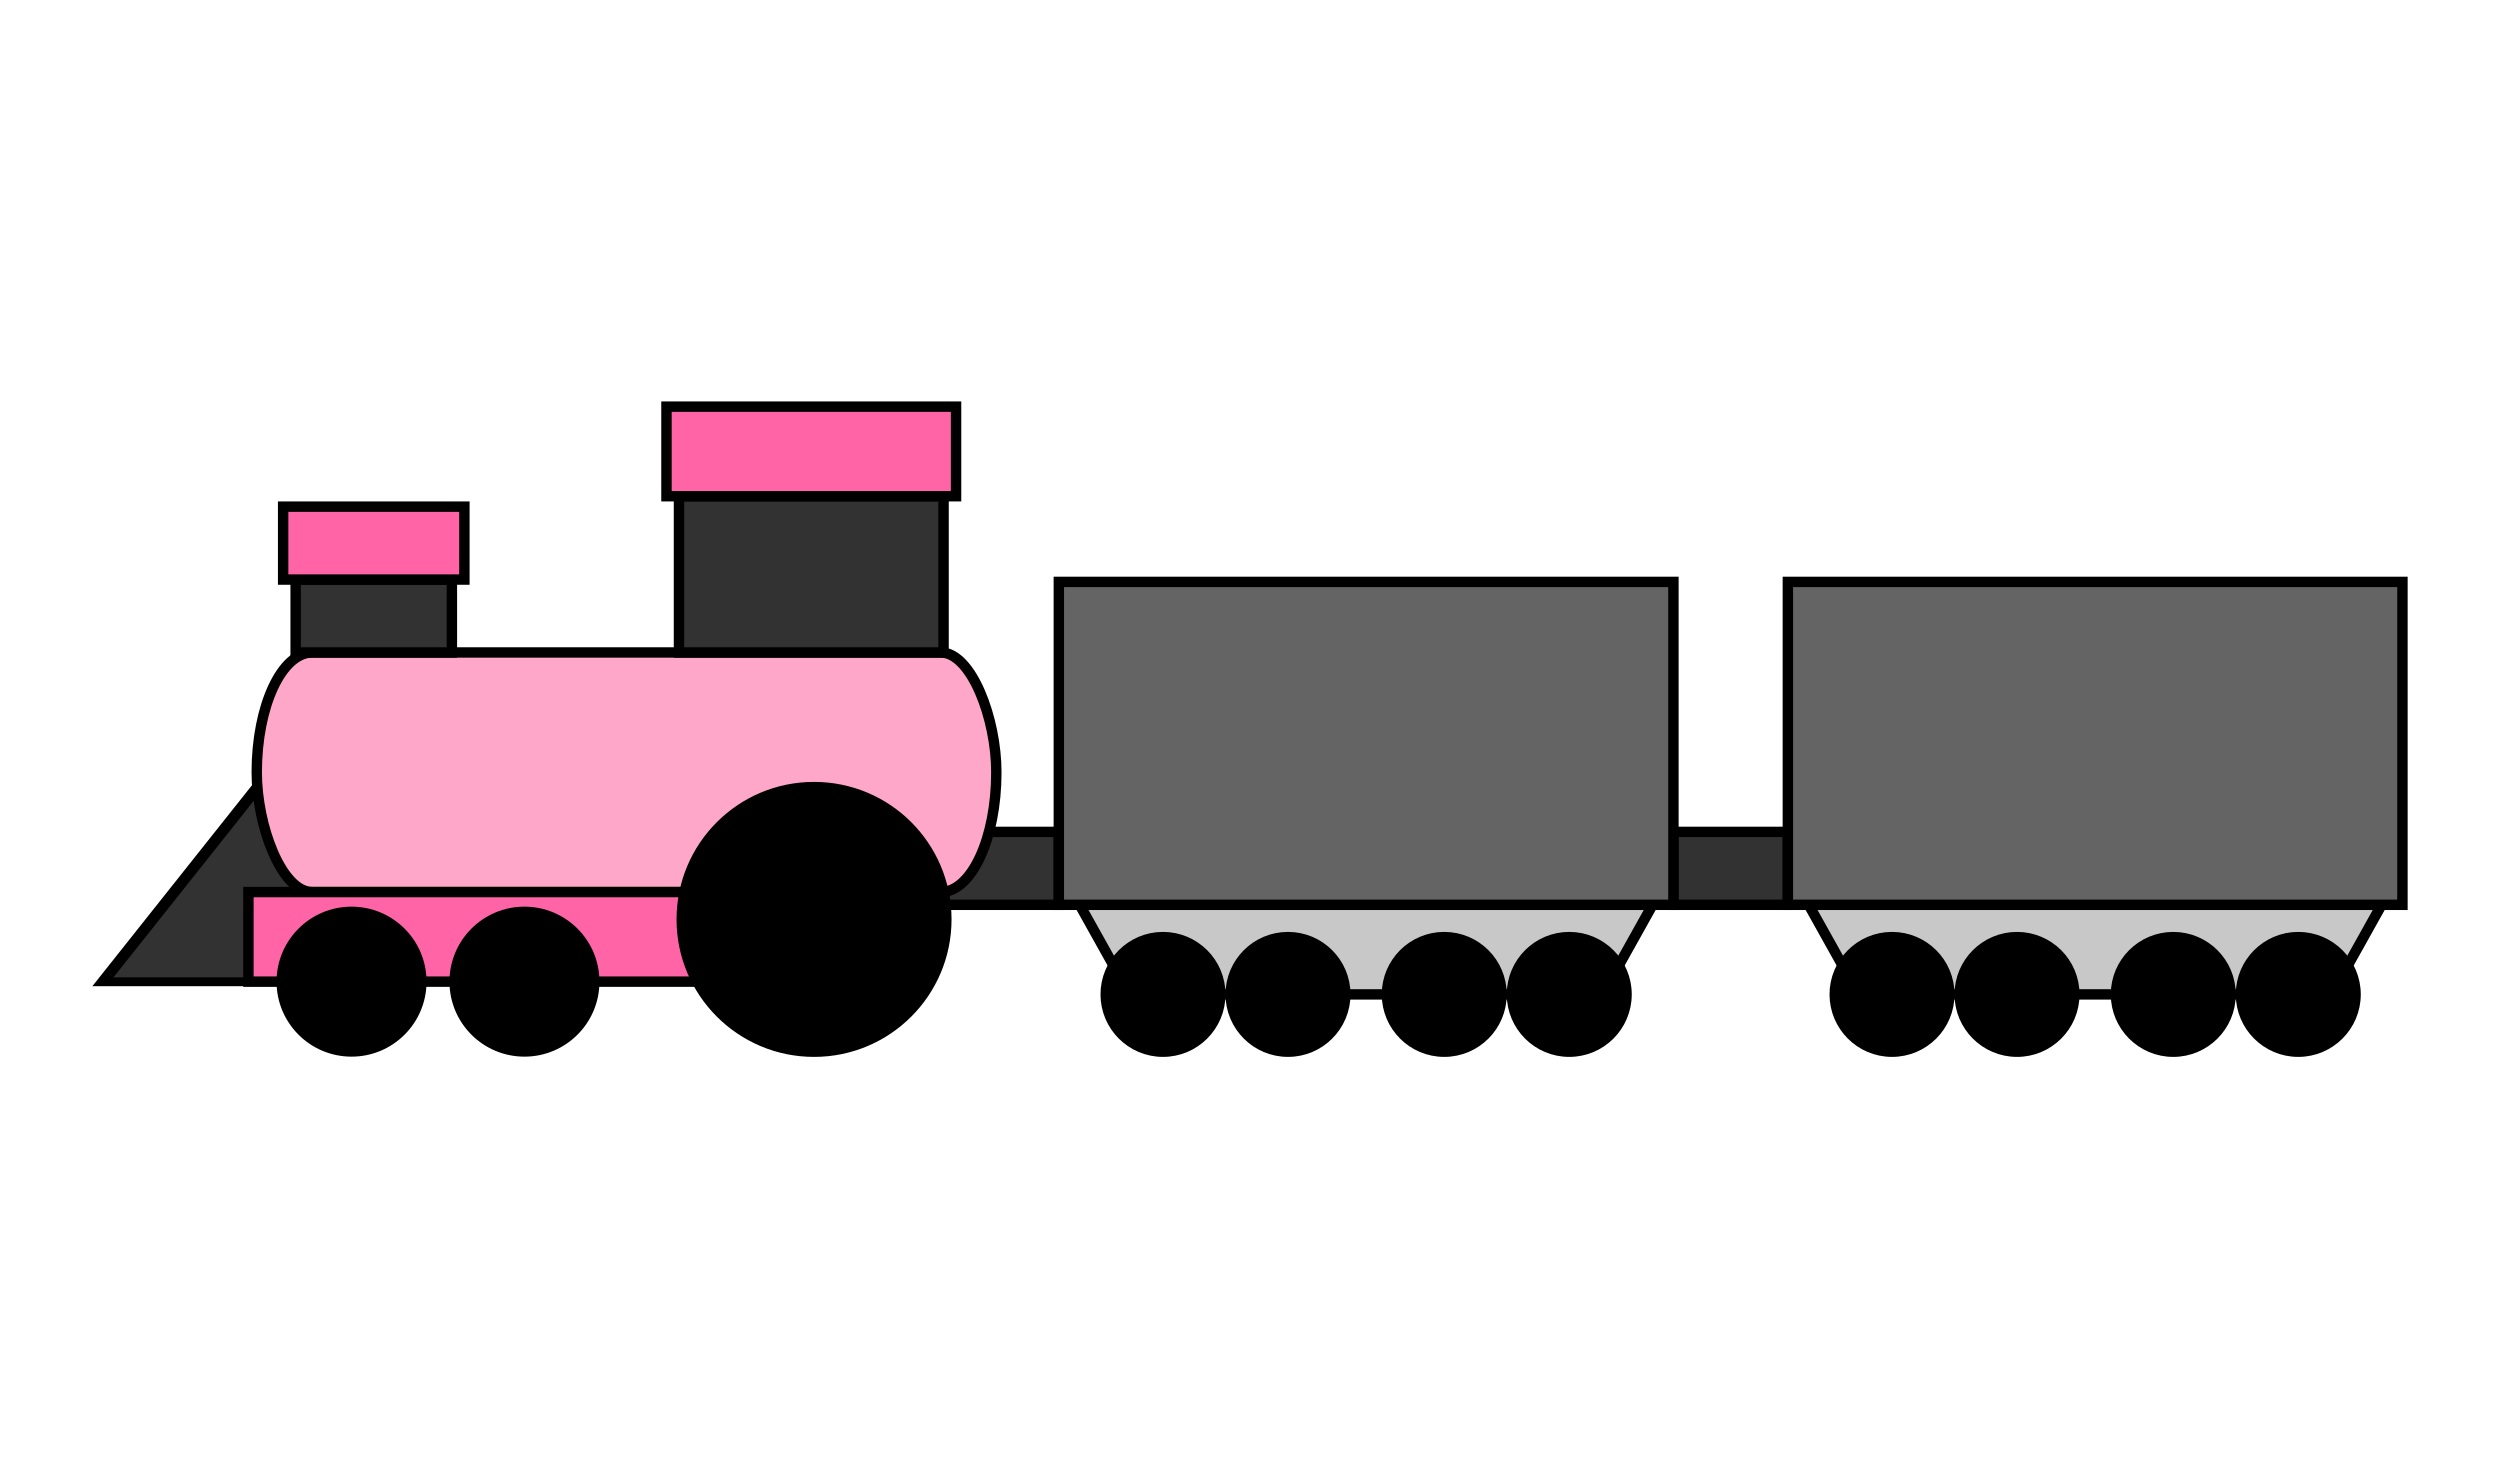 <?xml version="1.0" encoding="UTF-8" standalone="no"?>
<!-- Created with Inkscape (http://www.inkscape.org/) -->

<svg
   xmlns:dc="http://purl.org/dc/elements/1.1/"
   xmlns:cc="http://creativecommons.org/ns#"
   xmlns:rdf="http://www.w3.org/1999/02/22-rdf-syntax-ns#"
   xmlns:svg="http://www.w3.org/2000/svg"
   xmlns="http://www.w3.org/2000/svg"
   xmlns:sodipodi="http://sodipodi.sourceforge.net/DTD/sodipodi-0.dtd"
   xmlns:inkscape="http://www.inkscape.org/namespaces/inkscape"
   width="300"
   height="175"
   viewBox="0 0 300 175"
   id="svg4333"
   version="1.1"
   inkscape:version="0.91 r13725"
   sodipodi:docname="Train.svg">
  <defs
     id="defs4335" />
  <sodipodi:namedview
     id="base"
     pagecolor="#ffffff"
     bordercolor="#666666"
     borderopacity="1.0"
     inkscape:pageopacity="0.0"
     inkscape:pageshadow="2"
     inkscape:zoom="2.2325"
     inkscape:cx="236.08562"
     inkscape:cy="-0.15162069"
     inkscape:document-units="px"
     inkscape:current-layer="g4777"
     showgrid="false"
     units="px"
     inkscape:snap-page="true"
     inkscape:snap-text-baseline="true"
     inkscape:snap-object-midpoints="true"
     inkscape:snap-midpoints="true"
     inkscape:snap-smooth-nodes="true"
     inkscape:object-nodes="true"
     inkscape:snap-intersection-paths="true"
     inkscape:object-paths="true"
     inkscape:snap-bbox="true"
     inkscape:bbox-paths="true"
     inkscape:bbox-nodes="true"
     inkscape:snap-bbox-edge-midpoints="true"
     inkscape:snap-bbox-midpoints="true"
     inkscape:window-width="1858"
     inkscape:window-height="1061"
     inkscape:window-x="-4"
     inkscape:window-y="-4"
     inkscape:window-maximized="1" />
  <g
     inkscape:label="Layer 1"
     inkscape:groupmode="layer"
     id="layer1"
     transform="translate(0,-877.362)">
    <g
       transform="translate(73.655,83.799)"
       id="g4735" />
    <g
       id="g4803"
       transform="translate(0,-5)">
      <g
         transform="translate(11.083,-43.172)"
         id="g4777">
        <g
           id="g4919"
           transform="translate(-4.790011e-7,-48.172)">
          <g
             transform="translate(0,45.702)"
             id="g4884">
            <rect
               style="fill:#323232;fill-opacity:1;stroke:#000000;stroke-width:1.25;stroke-miterlimit:4;stroke-dasharray:none;stroke-dashoffset:0;stroke-opacity:1"
               id="rect4768"
               width="13.75"
               height="8.75"
               x="102.227"
               y="1027.832" />
            <rect
               y="1027.832"
               x="189.71"
               height="8.75"
               width="13.75"
               id="rect4770"
               style="fill:#323232;fill-opacity:1;stroke:#000000;stroke-width:1.25;stroke-miterlimit:4;stroke-dasharray:none;stroke-dashoffset:0;stroke-opacity:1" />
            <g
               id="g4859">
              <g
                 id="g4844"
                 transform="translate(-13.845,83.799)">
                <path
                   sodipodi:nodetypes="ccccc"
                   inkscape:connector-curvature="0"
                   id="rect4856"
                   d="m 132.322,952.783 68.75,0 -6,10.75 -56.75,0 z"
                   style="fill:#c8c8c8;fill-opacity:1;stroke:#000000;stroke-width:1.25;stroke-miterlimit:4;stroke-dasharray:none;stroke-dashoffset:0;stroke-opacity:1" />
                <rect
                   y="914.033"
                   x="129.822"
                   height="38.75"
                   width="73.75"
                   id="rect4846"
                   style="fill:#646464;fill-opacity:1;stroke:#000000;stroke-width:1.25;stroke-miterlimit:4;stroke-dasharray:none;stroke-dashoffset:0;stroke-opacity:1" />
                <circle
                   r="6.875"
                   style="fill:#000000;fill-opacity:1;stroke:#000000;stroke-width:1.25;stroke-miterlimit:4;stroke-dasharray:none;stroke-dashoffset:0;stroke-opacity:1"
                   id="circle4848"
                   cx="142.322"
                   cy="963.533" />
                <circle
                   cy="963.533"
                   cx="157.322"
                   id="circle4850"
                   style="fill:#000000;fill-opacity:1;stroke:#000000;stroke-width:1.25;stroke-miterlimit:4;stroke-dasharray:none;stroke-dashoffset:0;stroke-opacity:1"
                   r="6.875" />
                <circle
                   r="6.875"
                   style="fill:#000000;fill-opacity:1;stroke:#000000;stroke-width:1.25;stroke-miterlimit:4;stroke-dasharray:none;stroke-dashoffset:0;stroke-opacity:1"
                   id="circle4852"
                   cx="191.072"
                   cy="963.533" />
                <circle
                   cy="963.533"
                   cx="176.072"
                   id="circle4854"
                   style="fill:#000000;fill-opacity:1;stroke:#000000;stroke-width:1.25;stroke-miterlimit:4;stroke-dasharray:none;stroke-dashoffset:0;stroke-opacity:1"
                   r="6.875" />
              </g>
            </g>
            <g
               id="g4868"
               transform="translate(87.483,3.8937109e-4)">
              <g
                 transform="translate(-13.845,83.799)"
                 id="g4870">
                <path
                   style="fill:#c8c8c8;fill-opacity:1;stroke:#000000;stroke-width:1.25;stroke-miterlimit:4;stroke-dasharray:none;stroke-dashoffset:0;stroke-opacity:1"
                   d="m 132.322,952.783 68.75,0 -6,10.75 -56.75,0 z"
                   id="path4872"
                   inkscape:connector-curvature="0"
                   sodipodi:nodetypes="ccccc" />
                <rect
                   style="fill:#646464;fill-opacity:1;stroke:#000000;stroke-width:1.25;stroke-miterlimit:4;stroke-dasharray:none;stroke-dashoffset:0;stroke-opacity:1"
                   id="rect4874"
                   width="73.75"
                   height="38.75"
                   x="129.822"
                   y="914.033" />
                <circle
                   cy="963.533"
                   cx="142.322"
                   id="circle4876"
                   style="fill:#000000;fill-opacity:1;stroke:#000000;stroke-width:1.25;stroke-miterlimit:4;stroke-dasharray:none;stroke-dashoffset:0;stroke-opacity:1"
                   r="6.875" />
                <circle
                   r="6.875"
                   style="fill:#000000;fill-opacity:1;stroke:#000000;stroke-width:1.25;stroke-miterlimit:4;stroke-dasharray:none;stroke-dashoffset:0;stroke-opacity:1"
                   id="circle4878"
                   cx="157.322"
                   cy="963.533" />
                <circle
                   cy="963.533"
                   cx="191.072"
                   id="circle4880"
                   style="fill:#000000;fill-opacity:1;stroke:#000000;stroke-width:1.25;stroke-miterlimit:4;stroke-dasharray:none;stroke-dashoffset:0;stroke-opacity:1"
                   r="6.875" />
                <circle
                   r="6.875"
                   style="fill:#000000;fill-opacity:1;stroke:#000000;stroke-width:1.25;stroke-miterlimit:4;stroke-dasharray:none;stroke-dashoffset:0;stroke-opacity:1"
                   id="circle4882"
                   cx="176.072"
                   cy="963.533" />
              </g>
            </g>
          </g>
          <g
             transform="translate(-17.461,122.813)"
             id="g4756">
            <path
               sodipodi:type="star"
               style="fill:#323232;fill-opacity:1;stroke:#000000;stroke-width:2.224;stroke-miterlimit:4;stroke-dasharray:none;stroke-dashoffset:0;stroke-opacity:1"
               id="path4708"
               sodipodi:sides="3"
               sodipodi:cx="35.562847"
               sodipodi:cy="952.79773"
               sodipodi:r1="32.981117"
               sodipodi:r2="16.490561"
               sodipodi:arg1="2.6179939"
               sodipodi:arg2="3.6651914"
               inkscape:flatsided="true"
               inkscape:rounded="-3.46945e-018"
               inkscape:randomized="0"
               d="M 7,969.288 35.563,919.817 64.125,969.288 Z"
               inkscape:transform-center-y="-3.9501545"
               transform="matrix(0.659,0,0,0.479,14.116,504.416)" />
            <rect
               style="fill:#ffa7c8;fill-opacity:1;stroke:#000000;stroke-width:1.25;stroke-miterlimit:4;stroke-dasharray:none;stroke-dashoffset:0;stroke-opacity:1"
               id="rect4692"
               width="88.75"
               height="28.75"
               x="37.188"
               y="929.191"
               ry="19.375"
               rx="6.667" />
            <rect
               style="fill:#323232;fill-opacity:1;stroke:#000000;stroke-width:1.25;stroke-miterlimit:4;stroke-dasharray:none;stroke-dashoffset:0;stroke-opacity:1"
               id="rect4694"
               width="31.75"
               height="18.75"
               x="87.855"
               y="910.441" />
            <rect
               style="fill:#ff64a7;fill-opacity:1;stroke:#000000;stroke-width:1.25;stroke-miterlimit:4;stroke-dasharray:none;stroke-dashoffset:0;stroke-opacity:1"
               id="rect4696"
               width="34.75"
               height="10.75"
               x="86.355"
               y="899.691" />
            <rect
               style="fill:#323232;fill-opacity:1;stroke:#000000;stroke-width:1.25;stroke-miterlimit:4;stroke-dasharray:none;stroke-dashoffset:0;stroke-opacity:1"
               id="rect4698"
               width="18.75"
               height="8.75"
               x="41.855"
               y="920.441" />
            <rect
               style="fill:#ff64a7;fill-opacity:1;stroke:#000000;stroke-width:1.25;stroke-miterlimit:4;stroke-dasharray:none;stroke-dashoffset:0;stroke-opacity:1"
               id="rect4702"
               width="73.75"
               height="10.75"
               x="36.188"
               y="957.941" />
            <circle
               style="fill:#000000;fill-opacity:1;stroke:#000000;stroke-width:1.25;stroke-miterlimit:4;stroke-dasharray:none;stroke-dashoffset:0;stroke-opacity:1"
               id="path4710"
               cx="104.063"
               cy="961.221"
               r="15.875" />
            <circle
               style="fill:#000000;fill-opacity:1;stroke:#000000;stroke-width:1.25;stroke-miterlimit:4;stroke-dasharray:none;stroke-dashoffset:0;stroke-opacity:1"
               id="circle4714"
               cx="48.563"
               cy="968.691"
               r="8.375" />
            <circle
               r="8.375"
               cy="968.691"
               cx="69.313"
               id="circle4752"
               style="fill:#000000;fill-opacity:1;stroke:#000000;stroke-width:1.25;stroke-miterlimit:4;stroke-dasharray:none;stroke-dashoffset:0;stroke-opacity:1" />
            <rect
               y="911.691"
               x="40.355"
               height="8.75"
               width="21.75"
               id="rect4754"
               style="fill:#ff64a7;fill-opacity:1;stroke:#000000;stroke-width:1.25;stroke-miterlimit:4;stroke-dasharray:none;stroke-dashoffset:0;stroke-opacity:1" />
          </g>
        </g>
      </g>
    </g>
  </g>
</svg>
